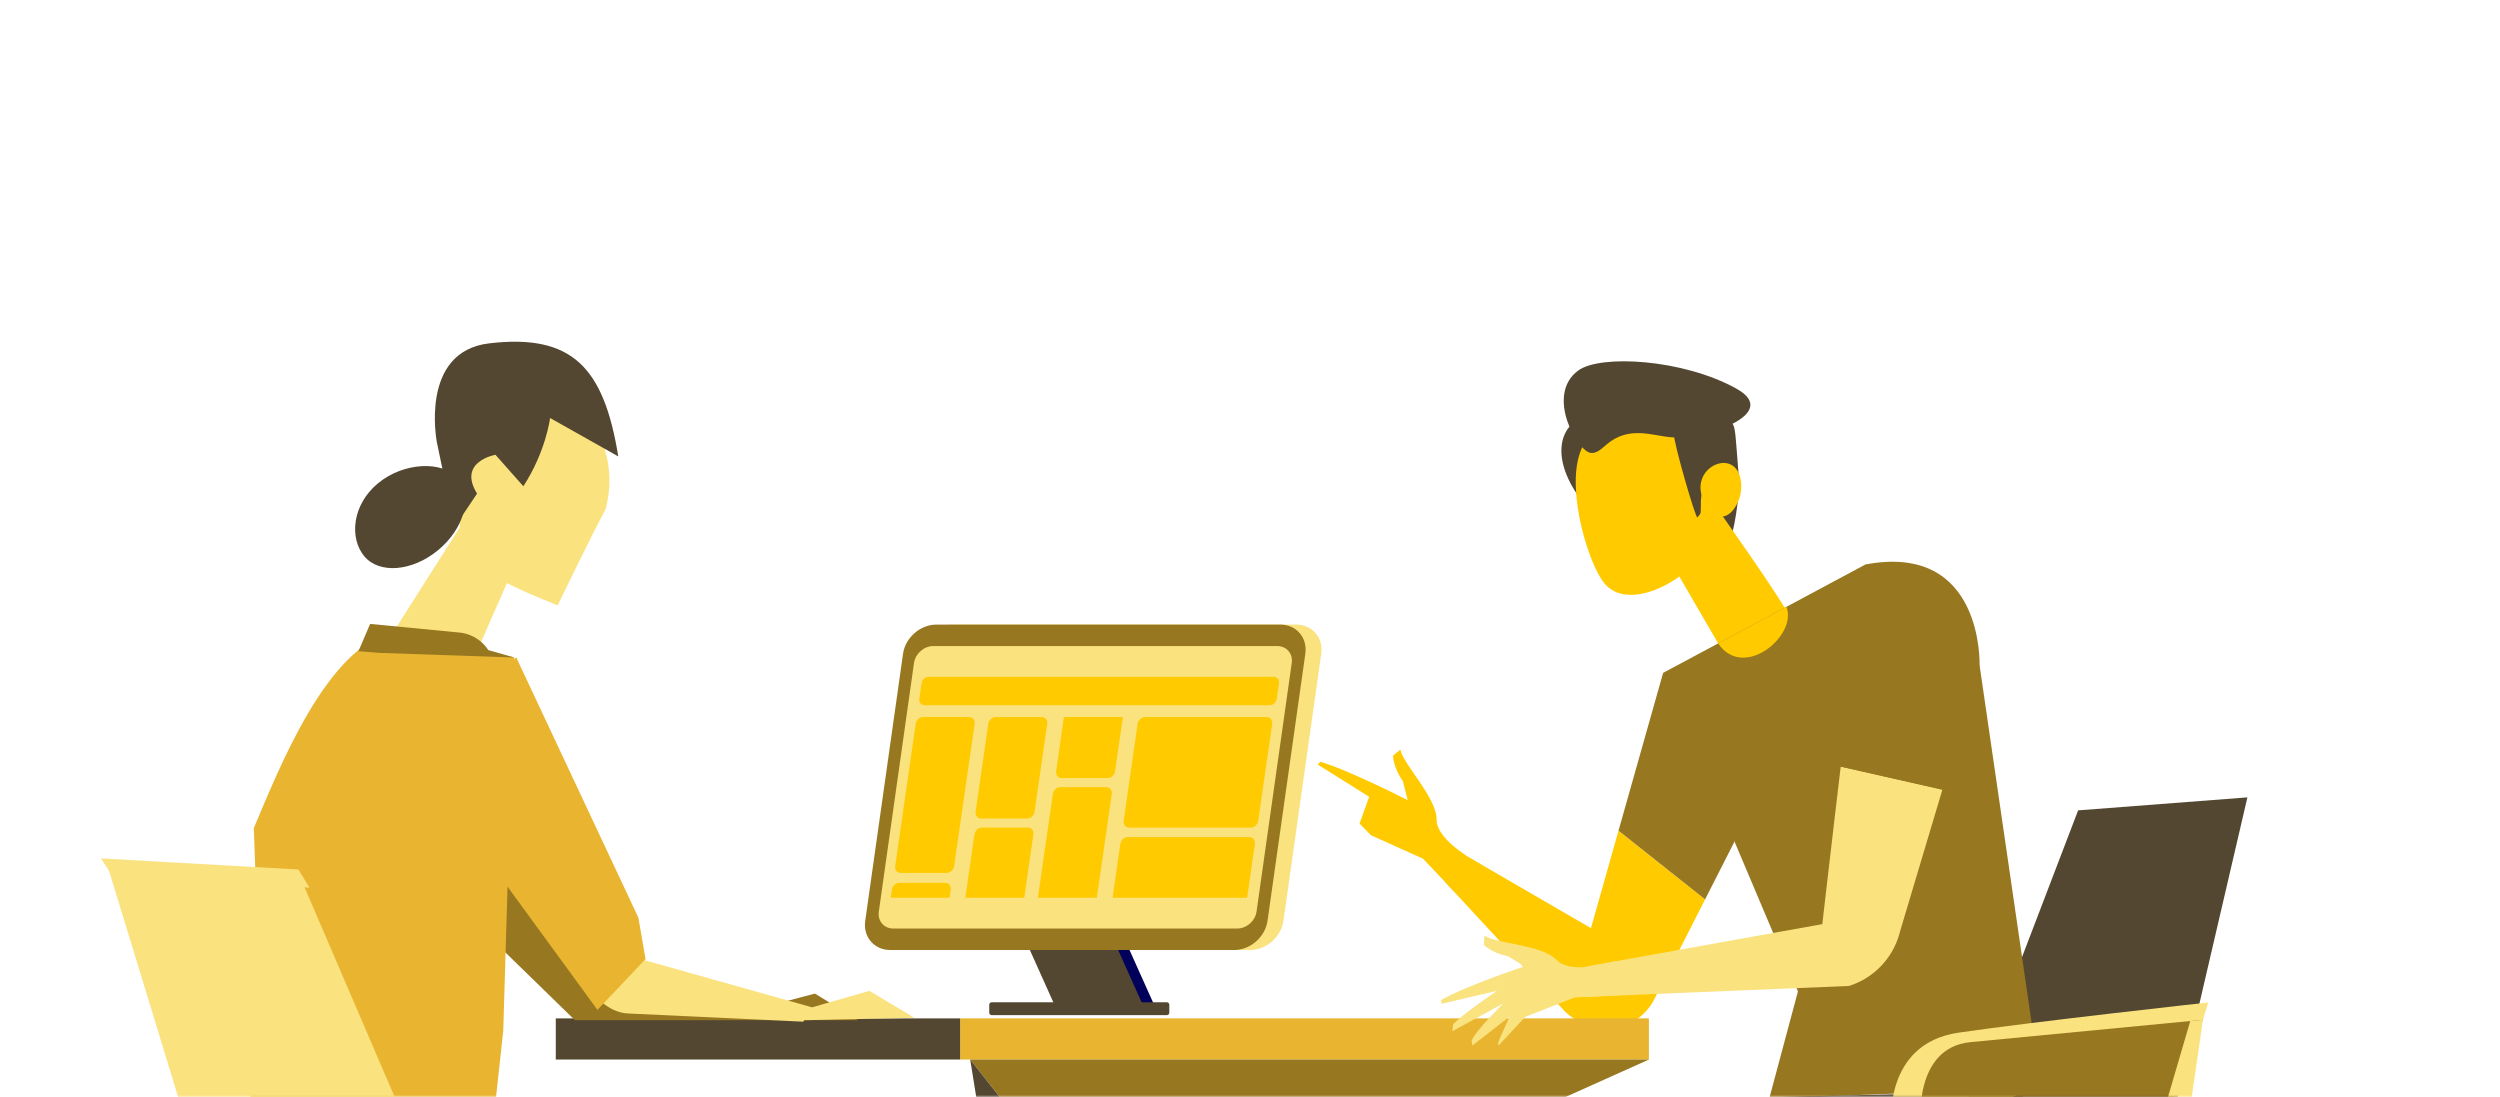 <svg width="588" height="258" xmlns="http://www.w3.org/2000/svg" xmlns:xlink="http://www.w3.org/1999/xlink"><defs><path id="a" d="M0 209.15h534V0H0z"/></defs><g fill="none" fill-rule="evenodd"><path d="M1 258.15h534V49H1z"/><path fill="#01015B" d="M272.45 238.57h-20.767L241.3 215.43h20.767z"/><path fill="#534731" d="M269.78 238.57h-20.767l-10.383-23.14h20.767z"/><g transform="translate(1 49)"><path d="M273.425 186.735h-41.157a.596.596 0 0 0-.597.596v1.834c0 .33.267.596.597.596h41.157c.33 0 .596-.267.596-.596v-1.834a.596.596 0 0 0-.596-.596" fill="#534731"/><path d="M212.137 174.443c-3.785 0-6.43-3.076-5.894-6.856l8.893-62.827c.535-3.781 4.05-6.857 7.836-6.857h80.891c3.785 0 6.43 3.076 5.894 6.856l-8.893 62.828c-.535 3.78-4.05 6.856-7.835 6.856h-80.892z" fill="#FAE27E"/><path d="M208.394 174.443c-3.785 0-6.43-3.076-5.894-6.856l8.893-62.827c.535-3.781 4.05-6.857 7.836-6.857h80.891c3.785 0 6.43 3.076 5.894 6.856l-8.893 62.828c-.535 3.78-4.05 6.856-7.835 6.856h-80.892z" fill="#987721"/><path d="M209.109 169.393c-2.196 0-3.724-1.778-3.414-3.97l8.281-58.5c.31-2.192 2.342-3.97 4.538-3.97h80.891c2.196 0 3.724 1.777 3.414 3.97l-8.281 58.5c-.31 2.192-2.342 3.97-4.538 3.97H209.11z" fill="#FAE27E"/><path d="M297.598 116.865h-81.12c-.812 0-1.377-.659-1.26-1.471l.538-3.732c.117-.812.87-1.47 1.684-1.47h81.12c.813 0 1.377.658 1.26 1.47l-.537 3.732c-.117.812-.871 1.47-1.685 1.47M221.612 156.316H210.89c-.865 0-1.466-.7-1.342-1.565l4.832-33.54c.125-.865.928-1.566 1.793-1.566h10.722c.865 0 1.466.701 1.341 1.566l-4.831 33.54c-.125.864-.927 1.565-1.793 1.565M293.132 145.657h-28.507c-.865 0-1.466-.7-1.342-1.565l3.297-22.881c.124-.865.927-1.565 1.793-1.565h28.506c.866 0 1.466.7 1.342 1.565l-3.297 22.881c-.124.865-.927 1.565-1.792 1.565M294.135 149.568c.134-.928-.412-1.68-1.218-1.68h-28.72c-.807 0-1.569.752-1.703 1.68l-1.812 12.586h31.64l1.813-12.586zM260.48 137.814c.133-.928-.412-1.68-1.22-1.68h-10.934c-.807 0-1.57.752-1.703 1.68l-3.506 24.34h13.856l3.506-24.34zM222.6 160.333c.134-.928-.411-1.68-1.218-1.68h-10.935c-.807 0-1.57.752-1.703 1.68l-.262 1.821h13.856l.262-1.821zM240.525 143.526h-10.722c-.866 0-1.466-.701-1.342-1.566l2.99-20.75c.124-.864.927-1.564 1.792-1.564h10.722c.866 0 1.466.7 1.342 1.565l-2.99 20.75c-.124.864-.927 1.565-1.792 1.565M249.24 119.645l-1.826 12.678c-.133.928.412 1.68 1.219 1.68h10.935c.807 0 1.569-.752 1.703-1.68l1.826-12.678H249.24zM242.037 147.337c.134-.928-.411-1.68-1.218-1.68h-10.935c-.807 0-1.57.752-1.703 1.68l-2.134 14.817h13.856l2.134-14.817zM373.195 169.301l-28.615-16.606-5.705 5.738 28.248 30.523c6.567 6.13 16.96 5.016 21.003-3.002l11.91-23.416-20.36-16.163-6.48 22.926z" fill="#FFCA00"/><path fill="#987721" d="m399.775 114.249-9.607-4.99-10.492 37.116 20.36 16.163 6.92-13.604z"/><path d="M370.864 68.557c1.19 1.591 2.433 1 2.164-.951-.858-6.241-1.178-7.199 1.073-13.109 1.239-3.251 1.715-3.564.18-4.465-5.086-2.982-13.269 5.358-3.417 18.525" fill="#534731"/><path d="M394.26 51.69c-7.187-7.214-19.964-4.466-23.626 5.744-3.352 9.348 2.291 27.232 6.036 31.144 6.55 6.842 21.444-3.018 22.823-8.35 2.021-7.811.81-22.472-5.234-28.539" fill="#FFCA00"/><path d="M407.435 42.427c-12.538-6.99-32.031-8.109-37.243-4.275-7.757 5.706-.246 18.928 2.934 19.371 1.452.202 2.634-1.047 3.754-1.992 5.313-4.485 10.742-2.037 15.123-1.691 7.762.614 26.116-5.458 15.432-11.413" fill="#534731"/><path d="M392.69 52.98c-.246 1.475 5.119 20.17 5.622 19.899 1.79-.967-.766-6.838 2.789-7.002.497-.023 3.03 6.687 4.038 12.532 1.847-.018 3.031-12.725 2.924-13.999-1.207-14.339-.567-13.668-3.256-14.716-5.928-2.31-11.677.656-12.116 3.286" fill="#534731"/><path d="M408.37 63.646a9.094 9.094 0 0 1-1.299 6.698c-3.661 5.58-8.595-.942-8.071-5.376.624-5.286 8.123-7.542 9.37-1.322" fill="#FFCA00"/><mask id="b" fill="#fff"><use xlink:href="#a"/></mask><path fill="#E9B531" mask="url(#b)" d="M224.822 200.207h162.001v-9.686H224.822z"/><path fill="#534731" mask="url(#b)" d="M129.72 200.207h95.102v-9.686h-95.103z"/><path fill="#987721" mask="url(#b)" d="m386.824 200.207-98.466 44.204-7.957 23.344-53.21-67.548z"/><path fill="#534731" mask="url(#b)" d="m280.401 267.755-14.919 72.018 20.887 17.384h-64.65l27.85-18.377-22.379-138.573"/><path fill="#987721" mask="url(#b)" d="m120.503 144.758 22.344 35.236 40.377 6.656 7.448-1.957 10.192 6.264h-66.64l-32.537-31.713z"/><path d="m390.896 81.289 15.73 27.1s12.441-11.87 12.926-12.749c.485-.878-17.967-26.911-17.967-26.911" fill="#FFCA00" mask="url(#b)"/><path fill="#534731" mask="url(#b)" d="m488.024 259.808 21.633-44.204 17.933-77.062-39.814 3.056-39.613 103.581-9.372 14.629z"/><path d="M130.17 93.362s-21.14-7.86-23.896-14.06c2.548-5.844-1.684-18.666 1.831-27.444 4.904-12.244 18.182-14.643 25.903-6.99 6.703 6.646 10.097 16.16 7.407 25.955-2.963 5.389-11.245 22.539-11.245 22.539" fill="#FAE27E" mask="url(#b)"/><path fill="#FAE27E" mask="url(#b)" d="m107.013 75.238-16.697 26.305 19.846 4.985 8.35-19.036z"/><path d="m55.126 236.634 5.015-50.703-1.447-40.166c6.023-14.187 17.048-42.372 32.716-46.115l28.564 6-2.607 87.778-2.084 19.16-60.157 24.046z" fill="#E9B531" mask="url(#b)"/><path fill="#987721" mask="url(#b)" d="m390.168 109.259 47.592-25.498 26.837 23.711 14.468 99.405-63.935 2.486 6.744-25.17z"/><path d="m411.191 209.147-61.75 8.901a16.074 16.074 0 0 0-13.277 11.894l-30.152 117.033 16.411 5.215s35.806-97.597 34.314-100.577c-1.492-2.98 100.703-6.705 100.703-6.705l17.903-37.251-64.152 1.49z" fill="#534731" mask="url(#b)"/><path fill="#FAE27E" mask="url(#b)" d="m24.028 153.776 45.385 3.092 46.382 107.907-58.93-3.477zM443.853 215.736s-2.078-19.254 15.825-21.862c17.903-2.608 58.685-7.093 58.685-7.093l-1.23 4.076-54.847 22.23-18.433 2.65z"/><path d="M450.75 215.564s-1.888-18.151 11.726-19.455c13.613-1.304 54.658-5.252 54.658-5.252l-14.19 37.66s-13.224-16.074-27.583-15.701c-14.36.372-24.612 2.748-24.612 2.748" fill="#987721" mask="url(#b)"/><path d="M379.099 177.068s-10.427 3.426-13.968-.268c-3.542-3.694-14.13-3.751-16.985-5.751l-.124 2.218s1.986 1.957 5.67 2.637l3.862 2.382s-13.96 4.657-19.62 7.93l.124.87 13.078-3.052s-7.956 5.318-10.335 7.856l-.232 1.671 11.997-6.557s-6.58 6.47-7.455 8.795l.217 1.096 8.739-6.802-2.523 5.603s-.305.649-.076 1.214l6.247-6.73 11.76-4.623 10.316-.426-.692-8.063z" fill="#FAE27E" mask="url(#b)"/><path d="M347.19 154.252s-10.363-5.344-10.302-10.484c.061-5.139-7.857-12.985-8.528-16.46l-1.729 1.428s.05 2.803 2.318 5.984l1.148 4.477s-13.929-7.107-20.597-9.041l-.547.687 12.08 7.555-1.113 3.087-1.15 3.22 2.68 2.75 12.247 5.51 7.512 7.933 5.982-6.646z" fill="#FFCA00" mask="url(#b)"/><path d="m120.432 105.65 26.459 70.153 43.06 12.103-2.038 3.394-41.022-1.923c-8.023-.202-13.128-11.765-16.158-16.035l-32.945-46.439 22.644-21.254z" fill="#FAE27E" mask="url(#b)"/><path fill="#E9B531" mask="url(#b)" d="m139.518 188.525 11.318-11.954-1.69-9.745-28.713-61.177-26.328 20.64z"/><path fill="#FAE27E" mask="url(#b)" d="m25.174 156.623 46.622 3.166-2.61-4.283-46.436-2.608zM496.976 249.75l17.174-58.606 2.984-.287-10.461 71.931z"/><path d="m83.307 104.159 2.75-6.412 20.986 2.028a9.148 9.148 0 0 1 6.788 4.115l6.143 1.759-31.735-1.09" fill="#987721" mask="url(#b)"/><path fill="#FAE27E" mask="url(#b)" d="m189.45 188.078 14.03-4.031 10.57 6.334-26.137.576z"/><path d="M101.749 55.004s-4.183-21.31 12.308-23.25c19.636-2.31 26.985 5.781 30.361 26.593l-16.04-9.036s-.925 7.785-6.282 16.06l-6.563-7.406s-9.002 1.56-4.329 9.133l-5.287 7.88-4.168-19.974z" fill="#534731" mask="url(#b)"/><path d="m427.61 168.36-55.907 10.035-2.228 7.162 64.407-2.662a17.897 17.897 0 0 0 11.988-12.763l9.982-33.4-23.915-5.424c-2.417 20.371-4.327 37.052-4.327 37.052" fill="#FAE27E" mask="url(#b)"/><path d="M437.76 83.761c-1.817 14.111-3.97 31.916-5.823 47.547l23.915 5.425 8.745-29.26s1.013-28.971-26.838-23.712" fill="#987721" mask="url(#b)"/><path d="M106.693 63.547c3.53 4.245 1.464 11.777-4.617 16.823-6.081 5.046-13.873 5.696-17.405 1.451-3.53-4.244-2.877-12.08 3.204-17.127 6.082-5.046 15.286-5.391 18.818-1.147" fill="#534731" mask="url(#b)"/><path d="M403.107 102.327c5.958 8.862 18.766-1.888 16.055-8.602l-16.055 8.602" fill="#FFCA00" mask="url(#b)"/></g></g></svg>
